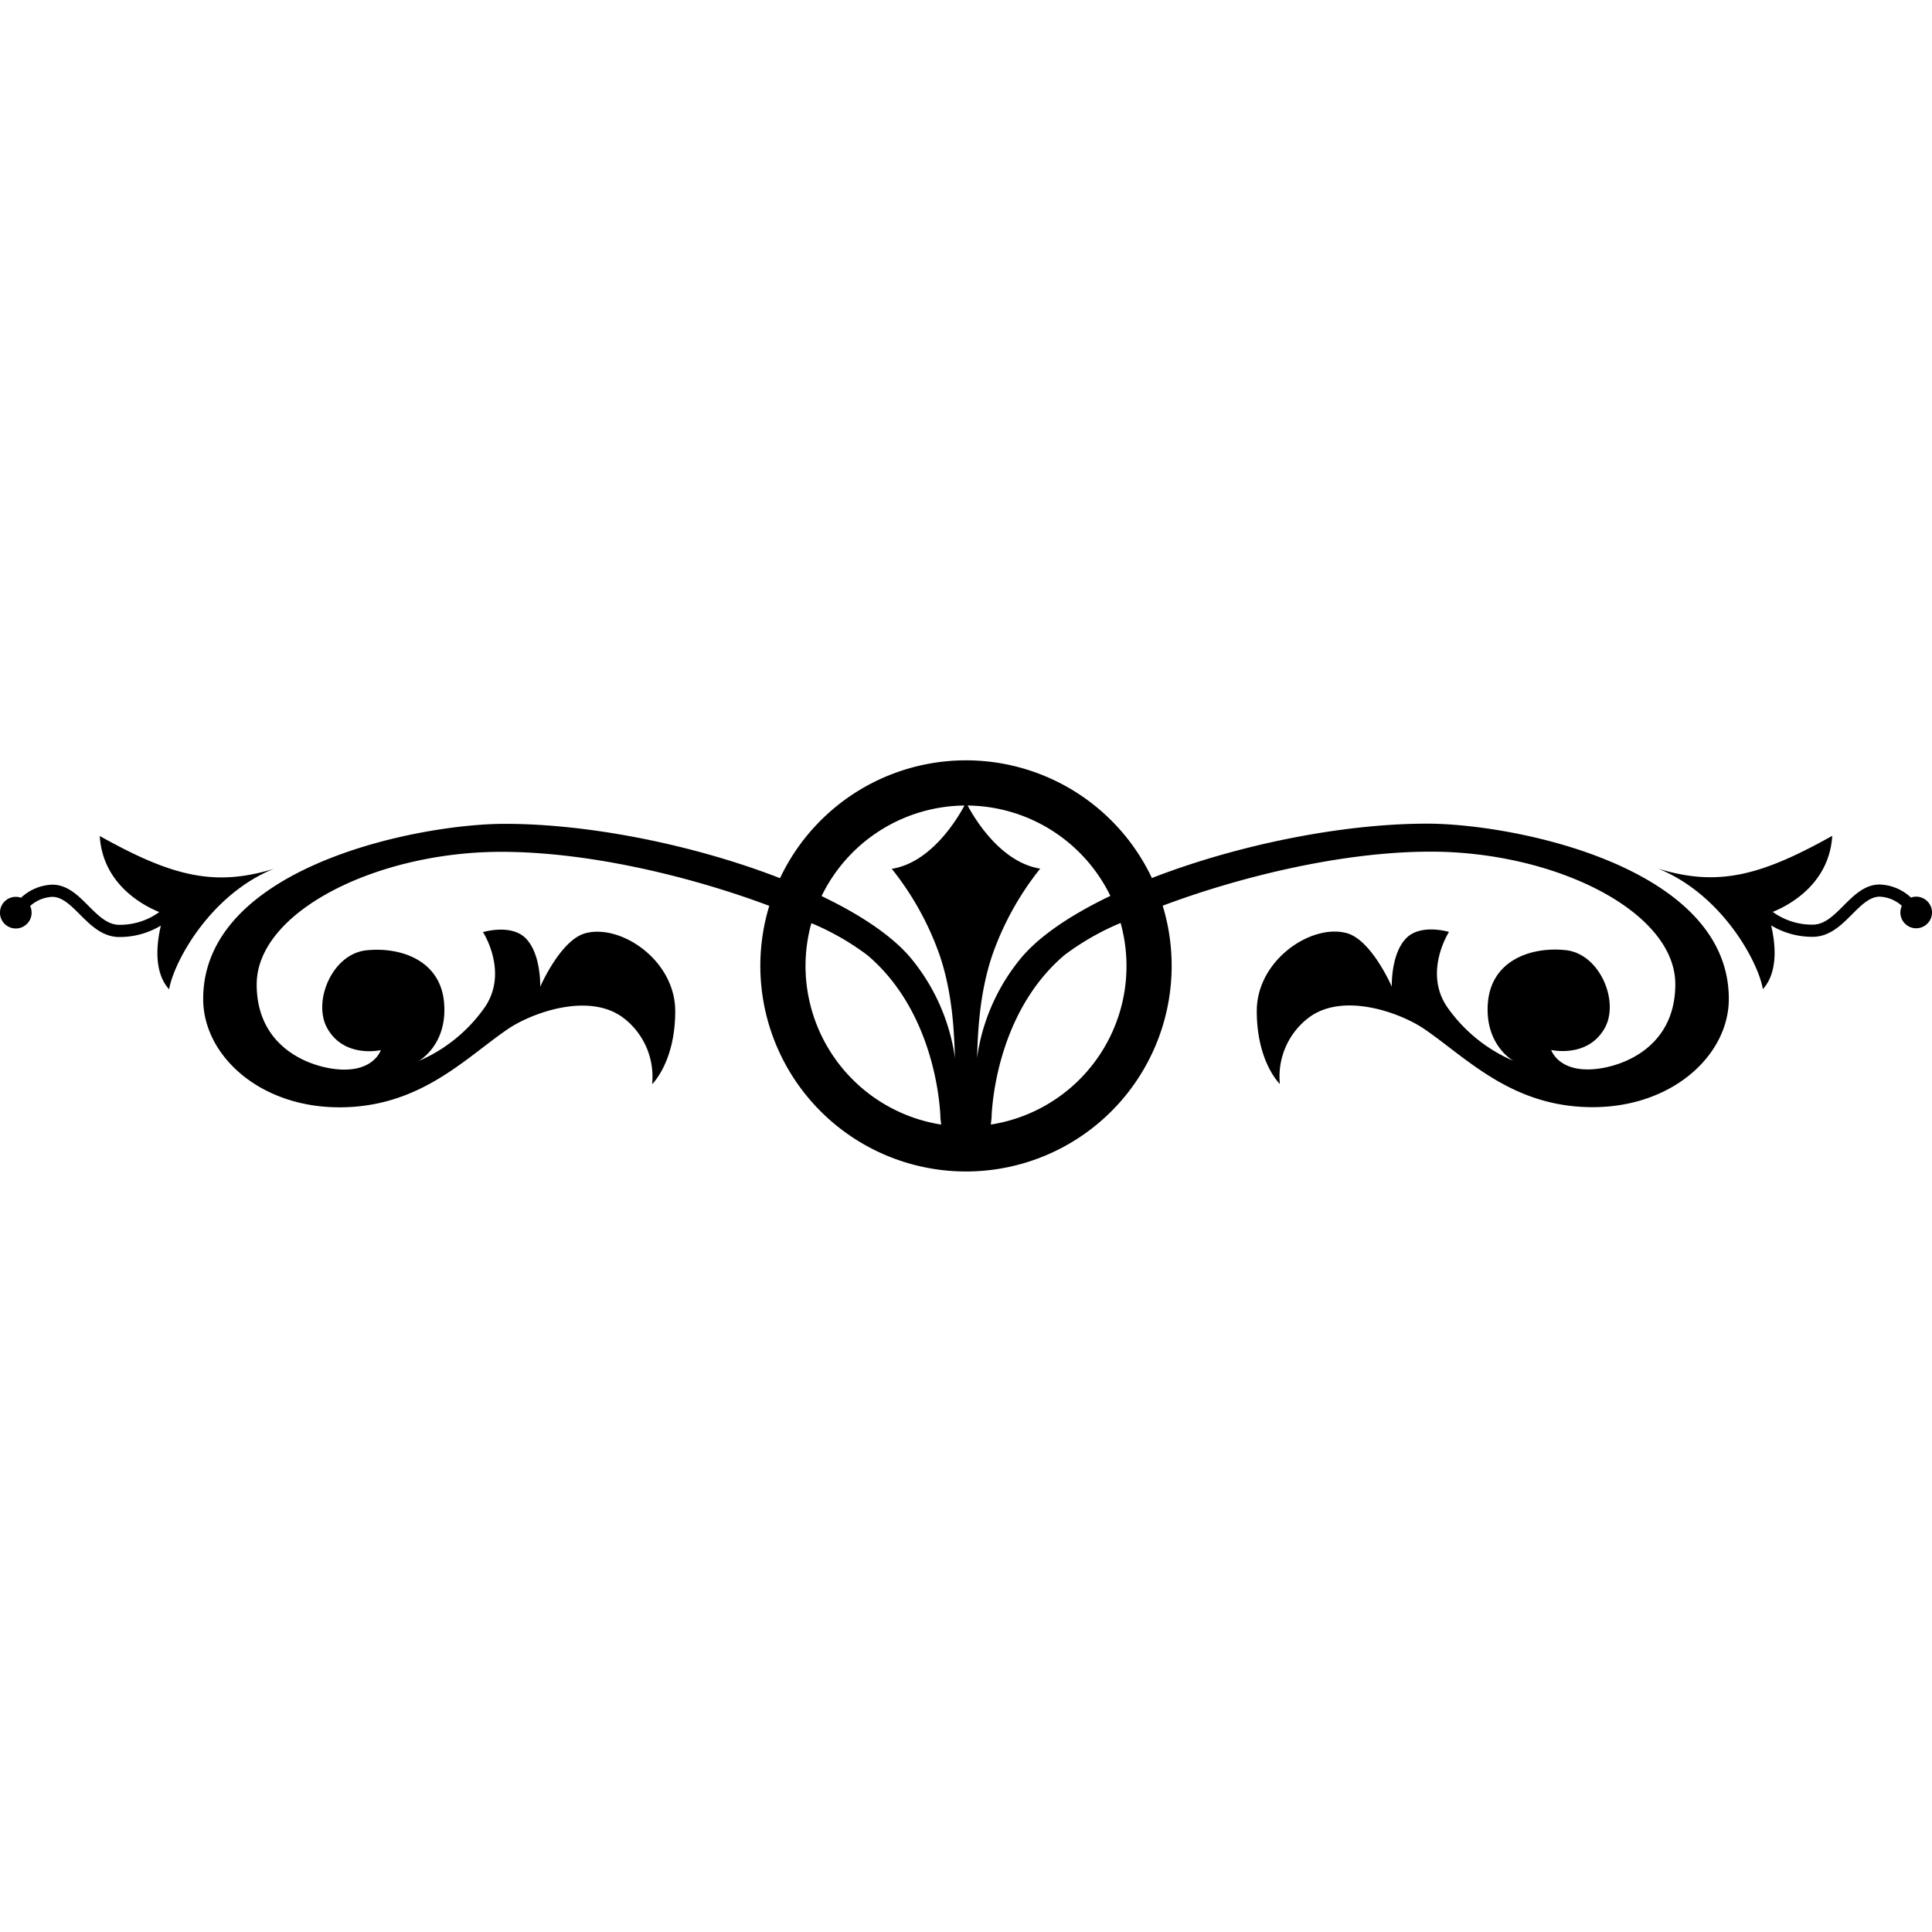 <svg xmlns="http://www.w3.org/2000/svg" viewBox="0 0 248 248">
  <path d="M183.189 105.728c-11.07 0-24.55 2.788-35.326 6.98a26.4 26.4 0 0 0-47.735.019c-10.775-4.19-24.25-6.976-35.317-6.976-11.088 0-38.73 5.466-38.73 22.489 0 7.184 7.183 13.9 17.491 13.9s16.085-6.247 21.551-10c3.181-2.181 10.62-4.841 14.993-1.406a9.479 9.479 0 0 1 3.592 8.434s2.967-2.811 2.967-9.371-7.028-11.244-11.557-9.995c-3.19.88-5.778 6.872-5.778 6.872s.156-4.217-1.874-6.247c-1.874-1.87-5.466-.777-5.466-.777s3.261 5.034.312 9.527a19.965 19.965 0 0 1-8.589 7.027s3.748-2.03 3.28-7.5-5.623-7.184-9.995-6.715-6.91 6.58-5 10c2.186 3.9 6.872 2.811 6.872 2.811s-.781 2.5-4.686 2.5c-3.592 0-11.244-2.343-11.244-10.932 0-9.371 15.458-17.023 31.391-17.023 11.542 0 24.733 3.3 34.406 6.934a26.4 26.4 0 1 0 50.5-.02c9.673-3.633 22.867-6.937 34.412-6.937 15.933 0 31.391 7.652 31.391 17.023 0 8.589-7.652 10.932-11.244 10.932-3.905 0-4.686-2.5-4.686-2.5s4.686 1.093 6.872-2.811c1.912-3.415-.625-9.527-5-10s-9.526 1.249-9.995 6.715 3.28 7.5 3.28 7.5a19.965 19.965 0 0 1-8.589-7.027c-2.949-4.493.312-9.527.312-9.527s-3.592-1.093-5.466.781c-2.03 2.03-1.874 6.247-1.874 6.247s-2.588-5.992-5.778-6.872c-4.529-1.249-11.557 3.436-11.557 9.995s2.967 9.371 2.967 9.371a9.479 9.479 0 0 1 3.592-8.434c4.373-3.435 11.812-.775 14.993 1.406 5.466 3.748 11.244 10 21.551 10s17.491-6.716 17.491-13.9c0-17.027-27.642-22.493-38.73-22.493ZM103.4 124a20.556 20.556 0 0 1 .751-5.5 33.33 33.33 0 0 1 7.2 4.118c9.214 7.809 9.37 20.927 9.37 20.927l.091.81A20.633 20.633 0 0 1 103.4 124Zm17.166-1.539c1.977 5.684 1.91 11.67 2.03 13.431a25.733 25.733 0 0 0-5.466-12.65c-2.345-2.932-6.5-5.741-11.669-8.218A20.626 20.626 0 0 1 123.8 103.4c-.822 1.551-4.2 7.316-9.328 8.126a37.685 37.685 0 0 1 6.092 10.935Zm3.644-19.061a20.625 20.625 0 0 1 18.321 11.6c-5.169 2.475-9.315 5.283-11.659 8.213a25.733 25.733 0 0 0-5.466 12.65c.12-1.761.053-7.747 2.03-13.431a37.685 37.685 0 0 1 6.09-10.932c-5.104-.8-8.472-6.513-9.316-8.1Zm2.976 40.952.094-.834s.156-13.118 9.37-20.927a33.321 33.321 0 0 1 7.195-4.115 20.59 20.59 0 0 1-16.659 25.876Z"/>
  <path d="M245.97 115.1a2.012 2.012 0 0 0-.671.116 6.166 6.166 0 0 0-4.014-1.677c-1.926 0-3.307 1.381-4.643 2.717-1.251 1.253-2.434 2.436-3.947 2.436a8.589 8.589 0 0 1-5.14-1.637c1.874-.753 7.253-3.452 7.639-9.763-9.214 5.153-14.68 6.559-22.333 4.216 8.121 3.28 12.806 11.869 13.431 15.461 2.067-2.285 1.557-6.085 1.058-8.18a10.228 10.228 0 0 0 5.345 1.465c2.161 0 3.7-1.537 5.052-2.894 1.162-1.162 2.259-2.26 3.538-2.26a4.539 4.539 0 0 1 2.845 1.175 2.029 2.029 0 1 0 1.84-1.175Zm-210.831-3.571c-7.653 2.343-13.119.937-22.333-4.216.386 6.311 5.765 9.01 7.639 9.763a8.589 8.589 0 0 1-5.14 1.637c-1.513 0-2.7-1.183-3.948-2.436-1.335-1.336-2.716-2.717-4.642-2.717a6.166 6.166 0 0 0-4.015 1.677 2.031 2.031 0 1 0 1.17 1.063 4.539 4.539 0 0 1 2.845-1.175c1.279 0 2.376 1.1 3.538 2.26 1.355 1.357 2.891 2.894 5.052 2.894a10.228 10.228 0 0 0 5.345-1.465c-.5 2.095-1.009 5.9 1.058 8.18.625-3.594 5.31-12.185 13.431-15.465Z"/>
</svg>

